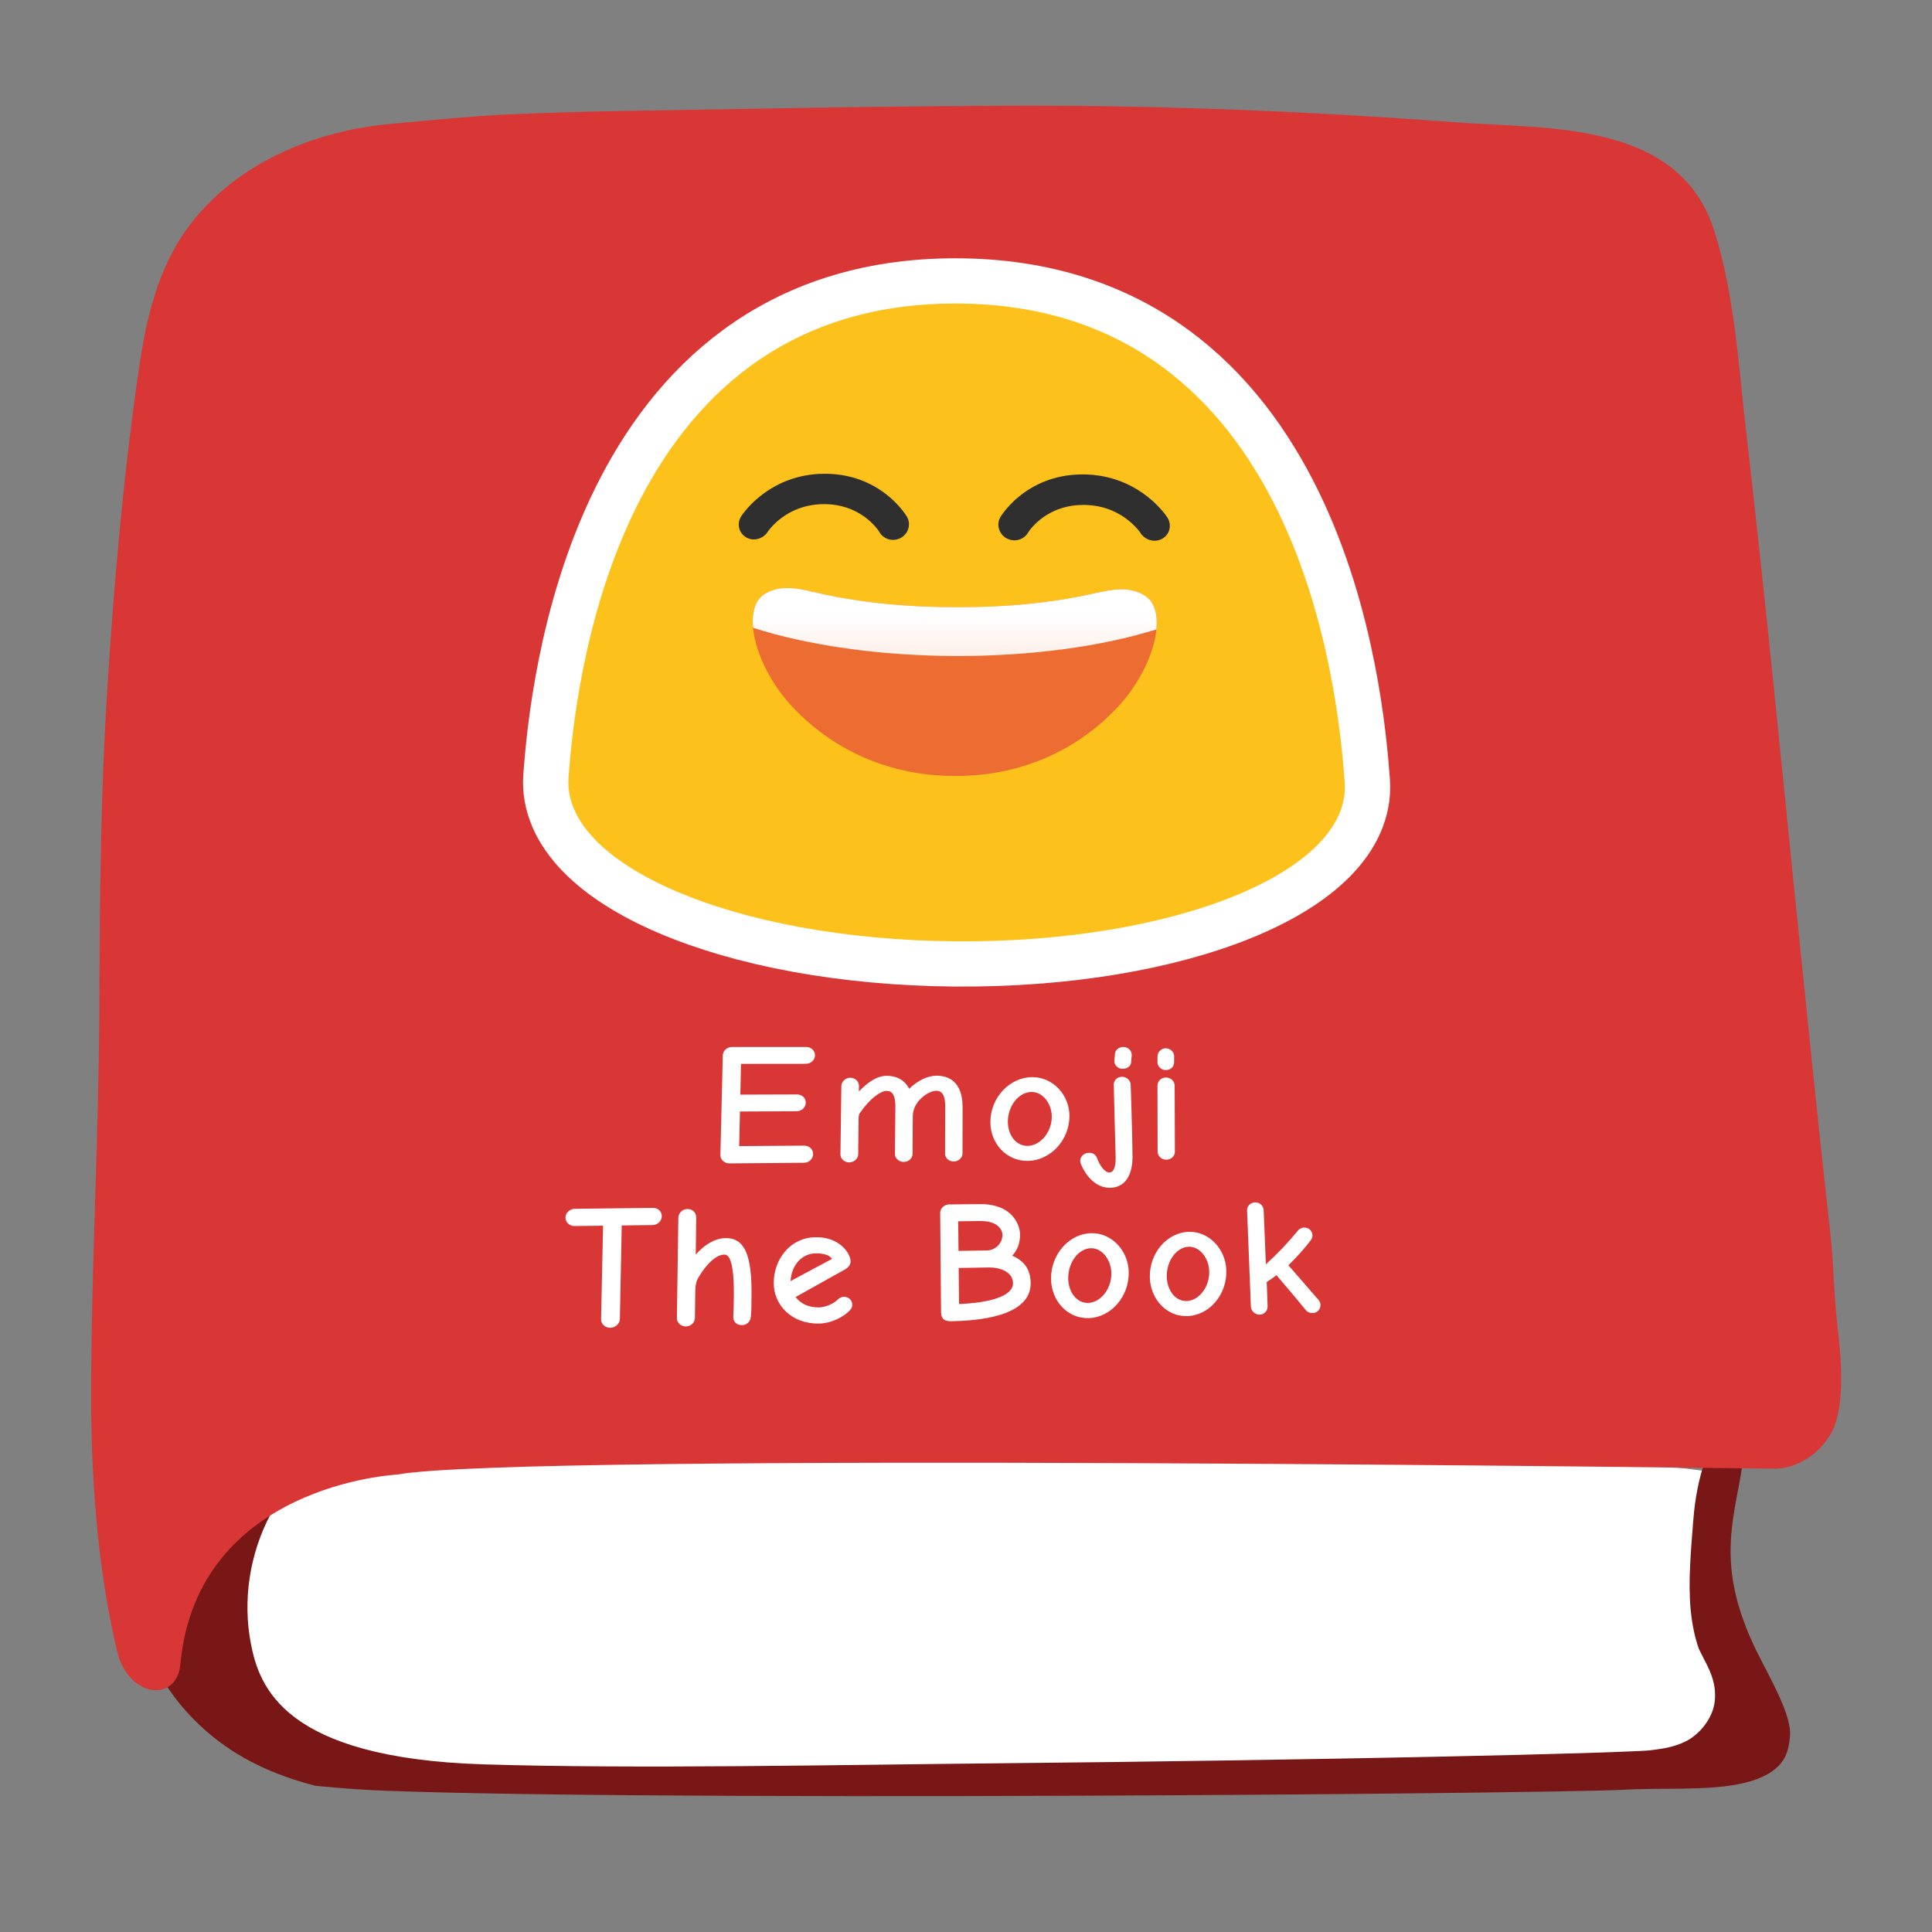 <?xml version="1.0" encoding="UTF-8" standalone="no"?>
<svg
   width="128"
   height="128"
   version="1.1"
   id="svg13950"
   sodipodi:docname="emoji_u1f4d5.svg"
   inkscape:version="1.2.2 (732a01da63, 2022-12-09)"
   xml:space="preserve"
   xmlns:inkscape="http://www.inkscape.org/namespaces/inkscape"
   xmlns:sodipodi="http://sodipodi.sourceforge.net/DTD/sodipodi-0.dtd"
   xmlns:xlink="http://www.w3.org/1999/xlink"
   xmlns="http://www.w3.org/2000/svg"
   xmlns:svg="http://www.w3.org/2000/svg"><rect width="100%" height="100%" fill="#808080" stroke="none"/><sodipodi:namedview
     id="namedview13952"
     pagecolor="#ffffff"
     bordercolor="#000000"
     borderopacity="0.25"
     inkscape:showpageshadow="2"
     inkscape:pageopacity="0.0"
     inkscape:pagecheckerboard="0"
     inkscape:deskcolor="#d1d1d1"
     showgrid="false"
     inkscape:zoom="2"
     inkscape:cx="55.5"
     inkscape:cy="79"
     inkscape:window-width="1366"
     inkscape:window-height="697"
     inkscape:window-x="-8"
     inkscape:window-y="-8"
     inkscape:window-maximized="1"
     inkscape:current-layer="svg13950" /><defs
     id="defs13924"><linearGradient
       gradientTransform="matrix(0.518,0,-0.03,0.518,31.751,8.979)"
       xlink:href="#a"
       id="b"
       x1="95.743"
       y1="70.878"
       x2="95.743"
       y2="82.469"
       gradientUnits="userSpaceOnUse" /><linearGradient
       id="a"><stop
         offset="0"
         stop-color="#fff"
         id="stop13919" /><stop
         offset="1"
         stop-color="#fff"
         stop-opacity=".787"
         id="stop13921" /></linearGradient></defs><path
     d="m 112.521,116.16 c -3.239,0.496 -88.226,2.602 -92.121,0.677 -5.198,-2.559 -6.813,-10.762 -4.116,-15.845 2.213,-4.172 7.884,-4.276 11.814,-4.345 5.947,-0.104 78.774,-0.058 83.845,0.68 1.13,0.173 2.029,0.012 2.248,1.325 0.254,1.568 -0.415,3.504 -0.473,5.106 -0.081,1.936 0.184,3.85 0.415,5.763 0.161,1.372 1.049,3.043 0.934,4.403 -0.104,1.302 -1.462,2.075 -2.546,2.236 z"
     fill="#ffffff"
     id="path13926"
     style="stroke-width:1"
     sodipodi:nodetypes="cccccccccc" /><path
     style="line-height:normal;font-variant-ligatures:normal;font-variant-position:normal;font-variant-caps:normal;font-variant-numeric:normal;font-variant-alternates:normal;font-variant-east-asian:normal;font-feature-settings:normal;text-indent:0;text-align:start;text-decoration-line:none;text-decoration-style:solid;text-decoration-color:#000000;text-transform:none;text-orientation:mixed;shape-padding:0;isolation:auto;mix-blend-mode:normal;fill:#791717;fill-opacity:1"
     d="m 66.5,9.014 c -5.69,0.03 -11.391,0.1 -17.082,0.21 -5.218,0.101 -10.411,0.13 -15.57,0.358 -2.528,0.116 -5.14,0.393 -7.772,0.625 -5.281,0.476 -10.429,2.938 -12.847,7.379 l -0.002,0.002 v 0.002 c -1.07,1.977 -1.644,4.421 -2.008,6.896 C 10.19,31.47 9.563,38.525 9.115,45.611 v 0.002 C 8.66,52.626 8.61,59.686 8.58,66.781 v 0.002 C 8.55,75.437 8.041,84.004 8.041,92.494 v 0.002 c -0.005,4.287 -0.155,8.587 0.504,12.408 0.659,3.82 2.035,7.101 5.146,9.81 l 0.002,0.003 c 2.08,1.806 4.492,2.897 7.186,3.592 h 0.004 c -0.036,-0.01 1.955,0.224 4.515,0.326 2.561,0.101 5.99,0.178 9.989,0.234 7.997,0.113 18.277,0.144 28.562,0.125 10.285,-0.019 20.577,-0.086 28.61,-0.168 8.033,-0.081 13.984,-0.188 14.982,-0.248 2.446,-0.145 5.445,0.068 7.658,-0.375 1.107,-0.221 1.947,-0.589 2.463,-1.047 0.515,-0.457 0.848,-0.987 0.934,-2.17 0.077,-1.144 -0.846,-2.945 -1.815,-4.799 -1.038,-1.97 -1.976,-4.24 -2.11,-6.779 v -0.006 c -0.121,-2.48 0.535,-4.583 0.766,-6.357 l 0.237,-1.807 1.82,0.069 c 0.678,0.025 1.683,-0.604 2.086,-1.352 l 0.004,-0.006 0.002,-0.006 c 0.17,-0.308 0.388,-1.362 0.394,-2.523 0.006,-1.161 -0.123,-2.426 -0.236,-3.38 -0.248,-2.109 -0.248,-4.111 -0.451,-5.933 v -0.002 c -0.852,-7.643 -1.623,-15.28 -2.402,-22.908 v -0.002 c -1.03,-10.222 -2.04,-20.423 -3.217,-30.601 v -0.002 c -0.51,-4.45 -0.773,-8.805 -2.01,-12.692 -0.943,-2.961 -2.872,-4.101 -5.727,-4.83 -2.854,-0.728 -6.436,-0.72 -9.626,-0.96 C 86.346,9.363 76.491,8.964 66.5,9.014 Z M 43.06,9.926 c 4.452,0 8.814,0.166 12.868,0.1 h 0.002 c 10.64,-0.163 21.13,0.872 31.504,1.15 h 0.002 c 3.473,0.095 6.71,0.662 9.82,0.709 h 0.004 c 3.287,0.041 7.563,0.27 10.472,3.537 l 0.002,0.002 c 1.502,1.682 2.214,3.73 2.555,5.676 h 0.002 c 0.28,1.599 0.832,3.33 1.049,5.404 v 0.004 c 1.076,10.129 1.676,20.258 2.394,30.34 v 0.004 c 0.33,4.462 0.678,8.904 1.116,13.326 l 0.002,0.002 v 0.004 c 0.523,5.445 0.95,11.318 0.492,16.943 v 0.006 l -0.002,0.008 c -0.041,0.462 -0.13,0.983 -0.346,1.523 -0.536,1.349 -1.798,2.028 -2.853,2.309 -1.058,0.281 -2.114,0.308 -3.153,0.275 -2.077,-0.065 -4.294,-0.416 -4.732,-0.424 h -0.002 l -13.961,-0.24 c -5.738,-0.1 -11.478,-0.189 -17.23,-0.29 -5.87,-0.09 -11.74,-0.19 -17.596,-0.28 -5.028,-0.08 -10.038,-0.149 -15.051,-0.229 -3.196,-0.05 -6.39,-0.091 -9.576,-0.12 h -0.03 c -0.387,-0.01 -0.802,-0.01 -1.232,-0.01 -6.685,0 -9.77,3.2 -10.096,3.548 -0.03,0.142 -0.025,0.181 -0.14,0.568 -0.18,0.605 -0.503,1.765 -1.92,2.247 -0.61,0.207 -1.45,0.162 -2.033,-0.141 -0.461,-0.24 -0.845,-0.605 -1.108,-1.053 -0.415,-0.67 -0.515,-1.204 -0.592,-1.484 l -0.004,-0.01 -10e-4,-0.01 c -0.463,-1.772 -0.324,-3.437 -0.305,-4.74 0.03,-2.584 0.201,-5.077 0.24,-7.517 v -0.002 c 0.14,-8.054 0.421,-16.086 0.711,-24.108 v -0.002 c 0.3,-8.096 0.64,-16.183 1.02,-24.27 0.14,-2.999 0.28,-5.995 0.45,-8.997 0.102,-1.834 0.058,-3.762 0.66,-5.713 0.604,-1.952 2.122,-3.854 4.589,-4.834 5.535,-2.202 11.551,-2.936 17.535,-3.14 1.496,-0.052 2.99,-0.071 4.475,-0.071 z m 64.598,82.18 c 0.766,0.011 1.365,0.045 1.875,0.119 h 0.004 c 0.123,0.017 0.55,0.014 1.174,0.158 0.626,0.145 1.62,0.63 2.115,1.564 l 0.008,0.012 0.006,0.014 c 0.447,0.87 0.418,1.998 0.152,2.738 v 0.002 l -0.002,0.004 c -0.45,1.24 -0.696,2.602 -0.806,4.013 -0.162,2.072 -0.34,4.015 -0.182,5.829 v 0.002 c 0.09,0.956 0.255,1.836 0.545,2.658 0.04,0.112 0.257,0.506 0.525,1.05 0.27,0.546 0.635,1.327 0.54,2.385 v 0.016 c -0.125,1.264 -1.126,2.313 -1.948,2.709 -0.822,0.395 -1.53,0.47 -2.02,0.543 -0.485,0.074 -0.847,0.077 -1.603,0.111 -0.761,0.035 -1.777,0.071 -3.021,0.11 -2.489,0.077 -5.883,0.162 -9.887,0.246 -8.008,0.167 -18.452,0.333 -28.916,0.433 -10.465,0.1 -24.032,0.385 -34.161,0.072 -13.264,-0.41 -14.887,-5.142 -15.437,-8.013 -0.55,-2.871 -0.084,-5.946 1.317,-8.574 v -0.002 c 1.243,-2.353 3.392,-3.818 5.58,-4.7 2.189,-0.882 4.472,-1.225 6.398,-1.26 h 0.002 c 2.39,-0.041 21.268,-0.74 39.904,-1.343 9.318,-0.302 18.613,-0.582 25.864,-0.746 3.625,-0.082 6.738,-0.134 9.097,-0.147 1.179,-0.006 2.111,-0.015 2.877,-0.004 z"
     color="#000000"
     font-weight="400"
     font-family="sans-serif"
     white-space="normal"
     overflow="visible"
     fill="#173479"
     stroke-width="4"
     id="path13928"
     sodipodi:nodetypes="ccccccccccsssscccccccsccccccccccccccscccccccccccccccccccccccccccccccccccccccccccsccccccccccccccccccccccccccccccccccccccccccsssccccccsccc" /><path
     d="m 11.95,110.265 c 1.096,-11.935 14.36,-12.57 14.36,-12.57 8.08,-1.5 91.11,-0.39 91.11,-0.39 1.61,0.06 3.17,-1.01 3.92,-2.4 0.96,-1.76 0.62,-5.16 0.39,-7.11 -0.23,-1.95 -0.23,-3.95 -0.45,-5.92 -0.85,-7.63 -1.62,-15.26 -2.4,-22.89 -1.03,-10.22 -2.04,-20.43 -3.22,-30.63 -0.5,-4.37 -0.75,-8.86 -2.09,-13.07 -2.33,-7.32 -11,-6.72 -17.11,-7.18 -10.01,-0.75 -19.92,-1.15 -29.97,-1.1 -5.7,0.03 -11.41,0.1 -17.11,0.21 -5.2,0.1 -10.41,0.13 -15.62,0.36 -2.61,0.12 -5.25,0.4 -7.86,0.63 -5.78,0.52 -11.6,3.22 -14.43,8.42 -1.25,2.31 -1.85,4.98 -2.23,7.56 -1.04,7.07 -1.67,14.18 -2.12,21.3 -0.46,7.09 -0.51,14.19 -0.54,21.29 -0.03,8.58 -0.54,17.15 -0.54,25.72 -0.01,6.27 0.57,12.08 1.712,16.88 0.748,3.147 3.963,3.451 4.198,0.89 z"
     fill="#3666d9"
     id="path13930"
     sodipodi:nodetypes="scccsccccccccccccccss"
     style="fill:#d93636;fill-opacity:1" /><g
     id="g14162"
     transform="matrix(0.894,0,0,0.892,6.707,-0.009)"
     style="stroke-width:1.12"><path
       d="m 63.298,22.553 c -25.447,0 -28.2,28.91 -28.668,35.198 -0.485,6.49 12.261,12.03 28.584,12.175 16.419,0.146 29.409,-5.222 28.937,-11.795 -0.457,-6.36 -3.167,-35.578 -28.853,-35.578 z"
       fill="none"
       stroke="#ffffff"
       stroke-width="1.6"
       id="path13932"
       style="stroke-width:6.718;stroke-dasharray:none" /><path
       d="m 76.334,45.165 c 0.44,0.007 0.79,0.095 1.117,0.303 0.136,0.085 0.249,0.22 0.317,0.605 0.069,0.386 0.037,0.973 -0.14,1.641 -0.203,0.77 -0.595,1.64 -1.127,2.49 -3.04,0.487 -12.333,1.576 -26.585,-0.217 -0.497,-0.825 -0.865,-1.664 -1.057,-2.408 -0.172,-0.666 -0.202,-1.25 -0.132,-1.634 0.069,-0.383 0.181,-0.515 0.315,-0.599 0.433,-0.27 0.907,-0.332 1.573,-0.268 0.666,0.065 1.459,0.28 2.297,0.45 l 5.8e-5,-10e-4 c 4.478,0.908 8.427,0.959 10.294,0.967 1.868,0.009 5.827,-0.007 10.337,-0.879 l -5.8e-5,10e-4 c 0.846,-0.163 1.645,-0.372 2.319,-0.431 a 4.469,4.735 45.827 0 1 0.471,-0.02"
       fill="#ffffff"
       stroke-width="3.291"
       id="path13934" /><path
       d="m 63.298,22.553 c 25.687,0 28.397,29.219 28.853,35.578 0.472,6.573 -12.519,11.94 -28.936,11.795 C 46.892,69.781 34.145,64.241 34.629,57.751 35.098,51.464 37.852,22.553 63.298,22.553"
       fill="#fcc21b"
       id="path13936"
       style="stroke-width:2.532" /><path
       d="m 77.027,39.61 c 0.356,0.544 1.081,0.725 1.627,0.4 0.545,-0.325 0.698,-1.023 0.353,-1.567 -0.082,-0.131 -2.093,-3.185 -6.261,-3.195 -4.166,-0.01 -6.025,3.028 -6.104,3.158 -0.323,0.541 -0.129,1.25 0.429,1.574 0.191,0.11 0.394,0.162 0.601,0.163 0.396,10e-4 0.786,-0.196 1.002,-0.555 0.054,-0.093 1.31,-2.082 4.127,-2.074 2.82,0.004 4.164,2.007 4.228,2.096 m -29.25,0.303 a 1.13,1.197 45.827 0 0 1.612,-0.4 c 0.05,-0.083 1.389,-2.064 4.191,-2.057 2.85,0.008 4.082,2.063 4.095,2.084 0.321,0.546 1.033,0.734 1.595,0.41 0.558,-0.319 0.754,-1.026 0.431,-1.569 -0.075,-0.13 -1.916,-3.172 -6.058,-3.182 -4.132,-0.01 -6.128,3.017 -6.212,3.146 -0.347,0.544 -0.191,1.246 0.346,1.568"
       fill="#2f2f2f"
       id="path13938"
       style="stroke-width:2.532" /><path
       d="m 49.124,44.155 c 1.371,-0.895 3.033,-0.295 4.514,0.018 4.143,0.875 7.81,0.925 9.571,0.932 1.763,0.008 5.44,-0.012 9.609,-0.855 1.493,-0.301 3.173,-0.891 4.553,0.019 1.762,1.16 0.647,5.35 -2.005,8.221 -1.62,1.755 -5.546,5.2 -12.181,5.156 -6.619,-0.044 -10.506,-3.525 -12.107,-5.291 -2.613,-2.886 -3.695,-7.06 -1.954,-8.2"
       fill="#ec6c31"
       stroke-width="12.656"
       id="path13940" /><path
       id="path13942"
       style="fill:url(#b);stroke-width:1.12"
       d="m 50.764,43.686 c -0.571,0.009 -1.125,0.133 -1.639,0.469 -0.682,0.447 -0.926,1.364 -0.818,2.482 4.087,1.319 9.371,2.069 14.887,2.098 5.545,0.025 10.876,-0.682 15.002,-1.977 0.109,-1.118 -0.136,-2.035 -0.824,-2.488 C 75.992,43.36 74.312,43.949 72.818,44.25 c -4.17,0.843 -7.847,0.863 -9.609,0.855 -1.762,-0.007 -5.427,-0.057 -9.57,-0.932 -0.926,-0.196 -1.923,-0.503 -2.875,-0.488 z" /></g><g
     style="line-height:89.8%"
     aria-label="Emojipedia The Book"
     font-weight="700"
     font-size="10.667px"
     font-family="'Comic Neue'"
     letter-spacing="0"
     word-spacing="0"
     fill="#ffffff"
     stroke-width="0.2"
     id="g13948"
     transform="matrix(1,0,-0.063,1,6.487,-5.001)"><path
       style="line-height:89.8%;-inkscape-font-specification:'Comic Neue Bold'"
       d="m 47.585,80.934 -0.094,-2.293 3.748,-0.017 c 0.344,-0.002 0.59,-0.25 0.575,-0.566 -0.015,-0.315 -0.283,-0.55 -0.626,-0.548 l -3.742,0.013 -0.083,-2.037 4.294,-0.005 c 0.342,0 0.586,-0.257 0.571,-0.558 -0.014,-0.312 -0.282,-0.557 -0.623,-0.557 h -4.892 c -0.345,0 -0.607,0.247 -0.594,0.56 l 0.258,6.587 c 0.012,0.32 0.296,0.569 0.645,0.566 l 4.916,-0.041 c 0.345,-0.003 0.592,-0.255 0.577,-0.573 -0.016,-0.317 -0.285,-0.565 -0.63,-0.562 l -4.3,0.03 m 12.764,-4.665 c -0.564,0.001 -1.219,0.324 -1.742,0.87 -0.375,-0.666 -1,-0.864 -1.544,-0.863 -0.653,0.001 -1.259,0.46 -1.775,1.042 l -0.02,-0.38 c -0.014,-0.28 -0.282,-0.535 -0.61,-0.534 -0.303,0 -0.57,0.258 -0.556,0.537 l 0.226,4.545 c 0.015,0.294 0.309,0.53 0.615,0.527 0.318,-0.002 0.575,-0.242 0.56,-0.536 l -0.12,-2.322 c -0.013,-0.247 0.007,-0.325 0.064,-0.415 0.617,-0.989 1.283,-1.46 1.67,-1.462 0.254,0 0.598,0.099 0.65,1.048 l 0.171,3.132 c 0.016,0.293 0.309,0.528 0.613,0.525 0.327,-0.002 0.569,-0.241 0.552,-0.534 l -0.141,-2.503 c -0.055,-0.982 0.929,-1.677 1.446,-1.678 0.24,-0.001 0.606,0.098 0.662,1.043 l 0.185,3.121 c 0.017,0.292 0.296,0.526 0.61,0.523 0.301,-0.002 0.564,-0.24 0.546,-0.532 l -0.186,-3.05 c -0.106,-1.743 -1.085,-2.106 -1.876,-2.104 m 6.404,5.645 c 1.512,-0.012 2.698,-1.38 2.584,-2.998 -0.096,-1.368 -1.24,-2.553 -2.622,-2.55 -1.505,0.003 -2.69,1.367 -2.588,2.977 0.09,1.428 1.23,2.583 2.627,2.571 m -0.02,-4.567 c 0.733,-0.003 1.377,0.757 1.437,1.63 0.07,1.032 -0.639,1.938 -1.484,1.944 -0.774,0.005 -1.347,-0.727 -1.403,-1.595 -0.069,-1.055 0.596,-1.976 1.45,-1.98 m 4.619,4.407 c -0.087,-0.237 -0.318,-0.388 -0.57,-0.373 -0.343,0.003 -0.56,0.26 -0.54,0.539 0.004,0.066 0.033,0.144 0.048,0.189 0.113,0.255 0.802,1.6 2.032,1.588 1.296,-0.014 1.42,-1.34 1.364,-2.073 -0.07,-0.925 -0.149,-1.849 -0.235,-2.772 -0.087,-0.989 -0.179,-1.898 -0.186,-1.986 -0.021,-0.284 -0.308,-0.524 -0.6,-0.524 -0.338,0.001 -0.543,0.232 -0.52,0.538 0.012,0.165 0.125,1.362 0.225,2.551 0.092,1.083 0.194,2.125 0.203,2.258 0.022,0.289 0.05,0.99 -0.35,0.993 -0.354,0.004 -0.7,-0.54 -0.87,-0.927 m 1.858,-6.832 c 0.003,-0.261 -0.228,-0.555 -0.59,-0.555 -0.267,0 -0.511,0.164 -0.526,0.436 l -0.011,0.469 c -0.003,0.273 0.25,0.545 0.577,0.545 0.245,0 0.537,-0.143 0.539,-0.426 l 0.01,-0.469 m 2.972,2.001 c -0.024,-0.295 -0.286,-0.534 -0.61,-0.533 -0.314,0 -0.55,0.24 -0.527,0.536 l 0.284,4.374 c 0.023,0.299 0.3,0.54 0.615,0.537 0.315,-0.002 0.553,-0.248 0.529,-0.546 l -0.291,-4.368 m -0.65,-1.024 c 0.313,0 0.528,-0.218 0.516,-0.512 l -0.022,-0.412 c -0.01,-0.26 -0.284,-0.52 -0.585,-0.52 -0.285,-0.007 -0.519,0.225 -0.515,0.51 l 0.02,0.402 c 0.01,0.283 0.285,0.533 0.586,0.532 m -33.414,9.129 -5.154,0.06 c -0.326,0.004 -0.605,0.25 -0.592,0.573 0.012,0.312 0.31,0.575 0.637,0.57 l 1.889,-0.024 0.258,6.202 c 0.013,0.306 0.313,0.57 0.653,0.563 0.34,-0.007 0.604,-0.282 0.591,-0.587 l -0.268,-6.194 2.037,-0.026 c 0.347,-0.005 0.595,-0.272 0.58,-0.582 -0.015,-0.321 -0.285,-0.559 -0.632,-0.555 m 6.949,7.233 c 0.019,-0.325 -0.004,-0.743 -0.043,-1.448 -0.14,-2.547 -0.637,-3.801 -1.961,-3.783 -0.725,0.01 -1.416,0.48 -1.903,1.097 l -0.124,-2.469 c -0.02,-0.323 -0.296,-0.57 -0.619,-0.554 -0.315,-0.005 -0.571,0.254 -0.564,0.569 l 0.322,6.661 c 0.014,0.292 0.313,0.555 0.625,0.548 0.323,-0.006 0.586,-0.222 0.567,-0.595 l -0.086,-1.732 c -0.016,-0.313 0.007,-0.592 0.107,-0.825 0.157,-0.327 0.858,-1.596 1.658,-1.608 0.283,-0.004 0.68,0.289 0.813,2.793 0.04,0.73 0.031,1.044 0.048,1.346 0.016,0.302 0.251,0.542 0.609,0.534 0.32,-0.006 0.554,-0.243 0.55,-0.534 m 5.679,-1.149 c -0.25,0.27 -0.772,0.498 -1.174,0.506 -0.695,0.013 -1.235,-0.22 -1.617,-0.685 l 3.15,-1.825 c 0.246,-0.14 0.355,-0.337 0.342,-0.531 -0.034,-0.536 -0.828,-1.63 -2.425,-1.607 -1.663,0.023 -2.667,1.446 -2.578,3.02 0.082,1.443 1.335,2.74 3.193,2.702 0.756,-0.016 1.572,-0.413 1.979,-0.894 0.088,-0.094 0.133,-0.22 0.124,-0.348 -0.02,-0.31 -0.277,-0.536 -0.605,-0.53 -0.15,0.009 -0.29,0.078 -0.389,0.192 m -3.195,-1.233 c -0.01,-1.01 0.6,-1.823 1.536,-1.837 0.558,-0.008 0.917,0.112 1.126,0.36 l -2.662,1.477 m 10.852,2.658 c 3.564,-0.072 5.186,-1.005 5.064,-2.545 -0.07,-0.87 -0.505,-1.45 -1.335,-1.798 0.282,-0.32 0.482,-0.784 0.43,-1.435 -0.028,-0.359 -0.428,-2.01 -2.829,-1.982 l -2.01,0.023 c -0.309,0.004 -0.563,0.265 -0.542,0.557 l 0.47,6.565 c 0.038,0.526 0.333,0.623 0.752,0.615 m 0.233,-3.529 1.994,-0.033 c 0.722,-0.011 1.609,0.28 1.668,1.037 0.069,0.884 -1.537,1.313 -3.488,1.384 l -0.174,-2.388 m -0.227,-3.093 1.408,-0.018 c 1.416,-0.018 1.57,0.766 1.582,0.912 0.035,0.557 -0.402,1.03 -0.96,1.039 l -1.886,0.028 -0.144,-1.96 m 9.029,6.415 c 1.486,-0.03 2.625,-1.431 2.48,-3.07 -0.122,-1.387 -1.271,-2.576 -2.63,-2.557 -1.48,0.02 -2.619,1.417 -2.486,3.05 0.118,1.446 1.262,2.605 2.636,2.577 m -0.112,-4.632 c 0.721,-0.01 1.37,0.752 1.446,1.637 0.091,1.045 -0.589,1.972 -1.42,1.988 -0.761,0.014 -1.34,-0.722 -1.413,-1.602 -0.088,-1.068 0.547,-2.01 1.387,-2.023 m 6.636,4.499 c 1.465,-0.03 2.574,-1.42 2.416,-3.046 -0.133,-1.376 -1.277,-2.557 -2.616,-2.538 -1.459,0.02 -2.568,1.406 -2.422,3.026 0.13,1.436 1.268,2.586 2.622,2.558 m -0.153,-4.596 c 0.71,-0.011 1.357,0.746 1.44,1.625 0.1,1.037 -0.562,1.956 -1.38,1.972 -0.751,0.015 -1.328,-0.716 -1.408,-1.59 -0.097,-1.06 0.52,-1.995 1.348,-2.007 m 8.766,3.486 -2.106,-2.26 c 0.42,-0.427 1.027,-1.133 1.388,-1.678 0.065,-0.093 0.093,-0.207 0.079,-0.32 -0.035,-0.292 -0.288,-0.508 -0.582,-0.497 -0.168,-1.68e-4 -0.325,0.084 -0.417,0.225 -0.595,0.786 -1.252,1.524 -1.964,2.206 l -0.37,-3.57 c -0.03,-0.306 -0.29,-0.537 -0.597,-0.532 -0.295,0.004 -0.533,0.237 -0.504,0.523 l 0.655,6.39 c 0.028,0.28 0.317,0.532 0.602,0.526 0.297,0.004 0.533,-0.251 0.506,-0.547 l -0.162,-1.614 c 0.15,-0.103 0.384,-0.263 0.615,-0.456 0.37,0.394 1.395,1.52 2.104,2.332 0.115,0.12 0.28,0.184 0.45,0.18 0.33,-0.006 0.518,-0.266 0.486,-0.566 -0.019,-0.132 -0.084,-0.253 -0.183,-0.342"
       id="path13946"
       sodipodi:nodetypes="cccccccccsscccccccccccccccccccccccccccccccccccccccccccccccccccccccccsccsccccccccccccccccccccccsccccccccccccccccccccccccccccccccccccccccccccccccccccccccccccccccccccccccccccccccccccccccccccccccc" /></g></svg>
